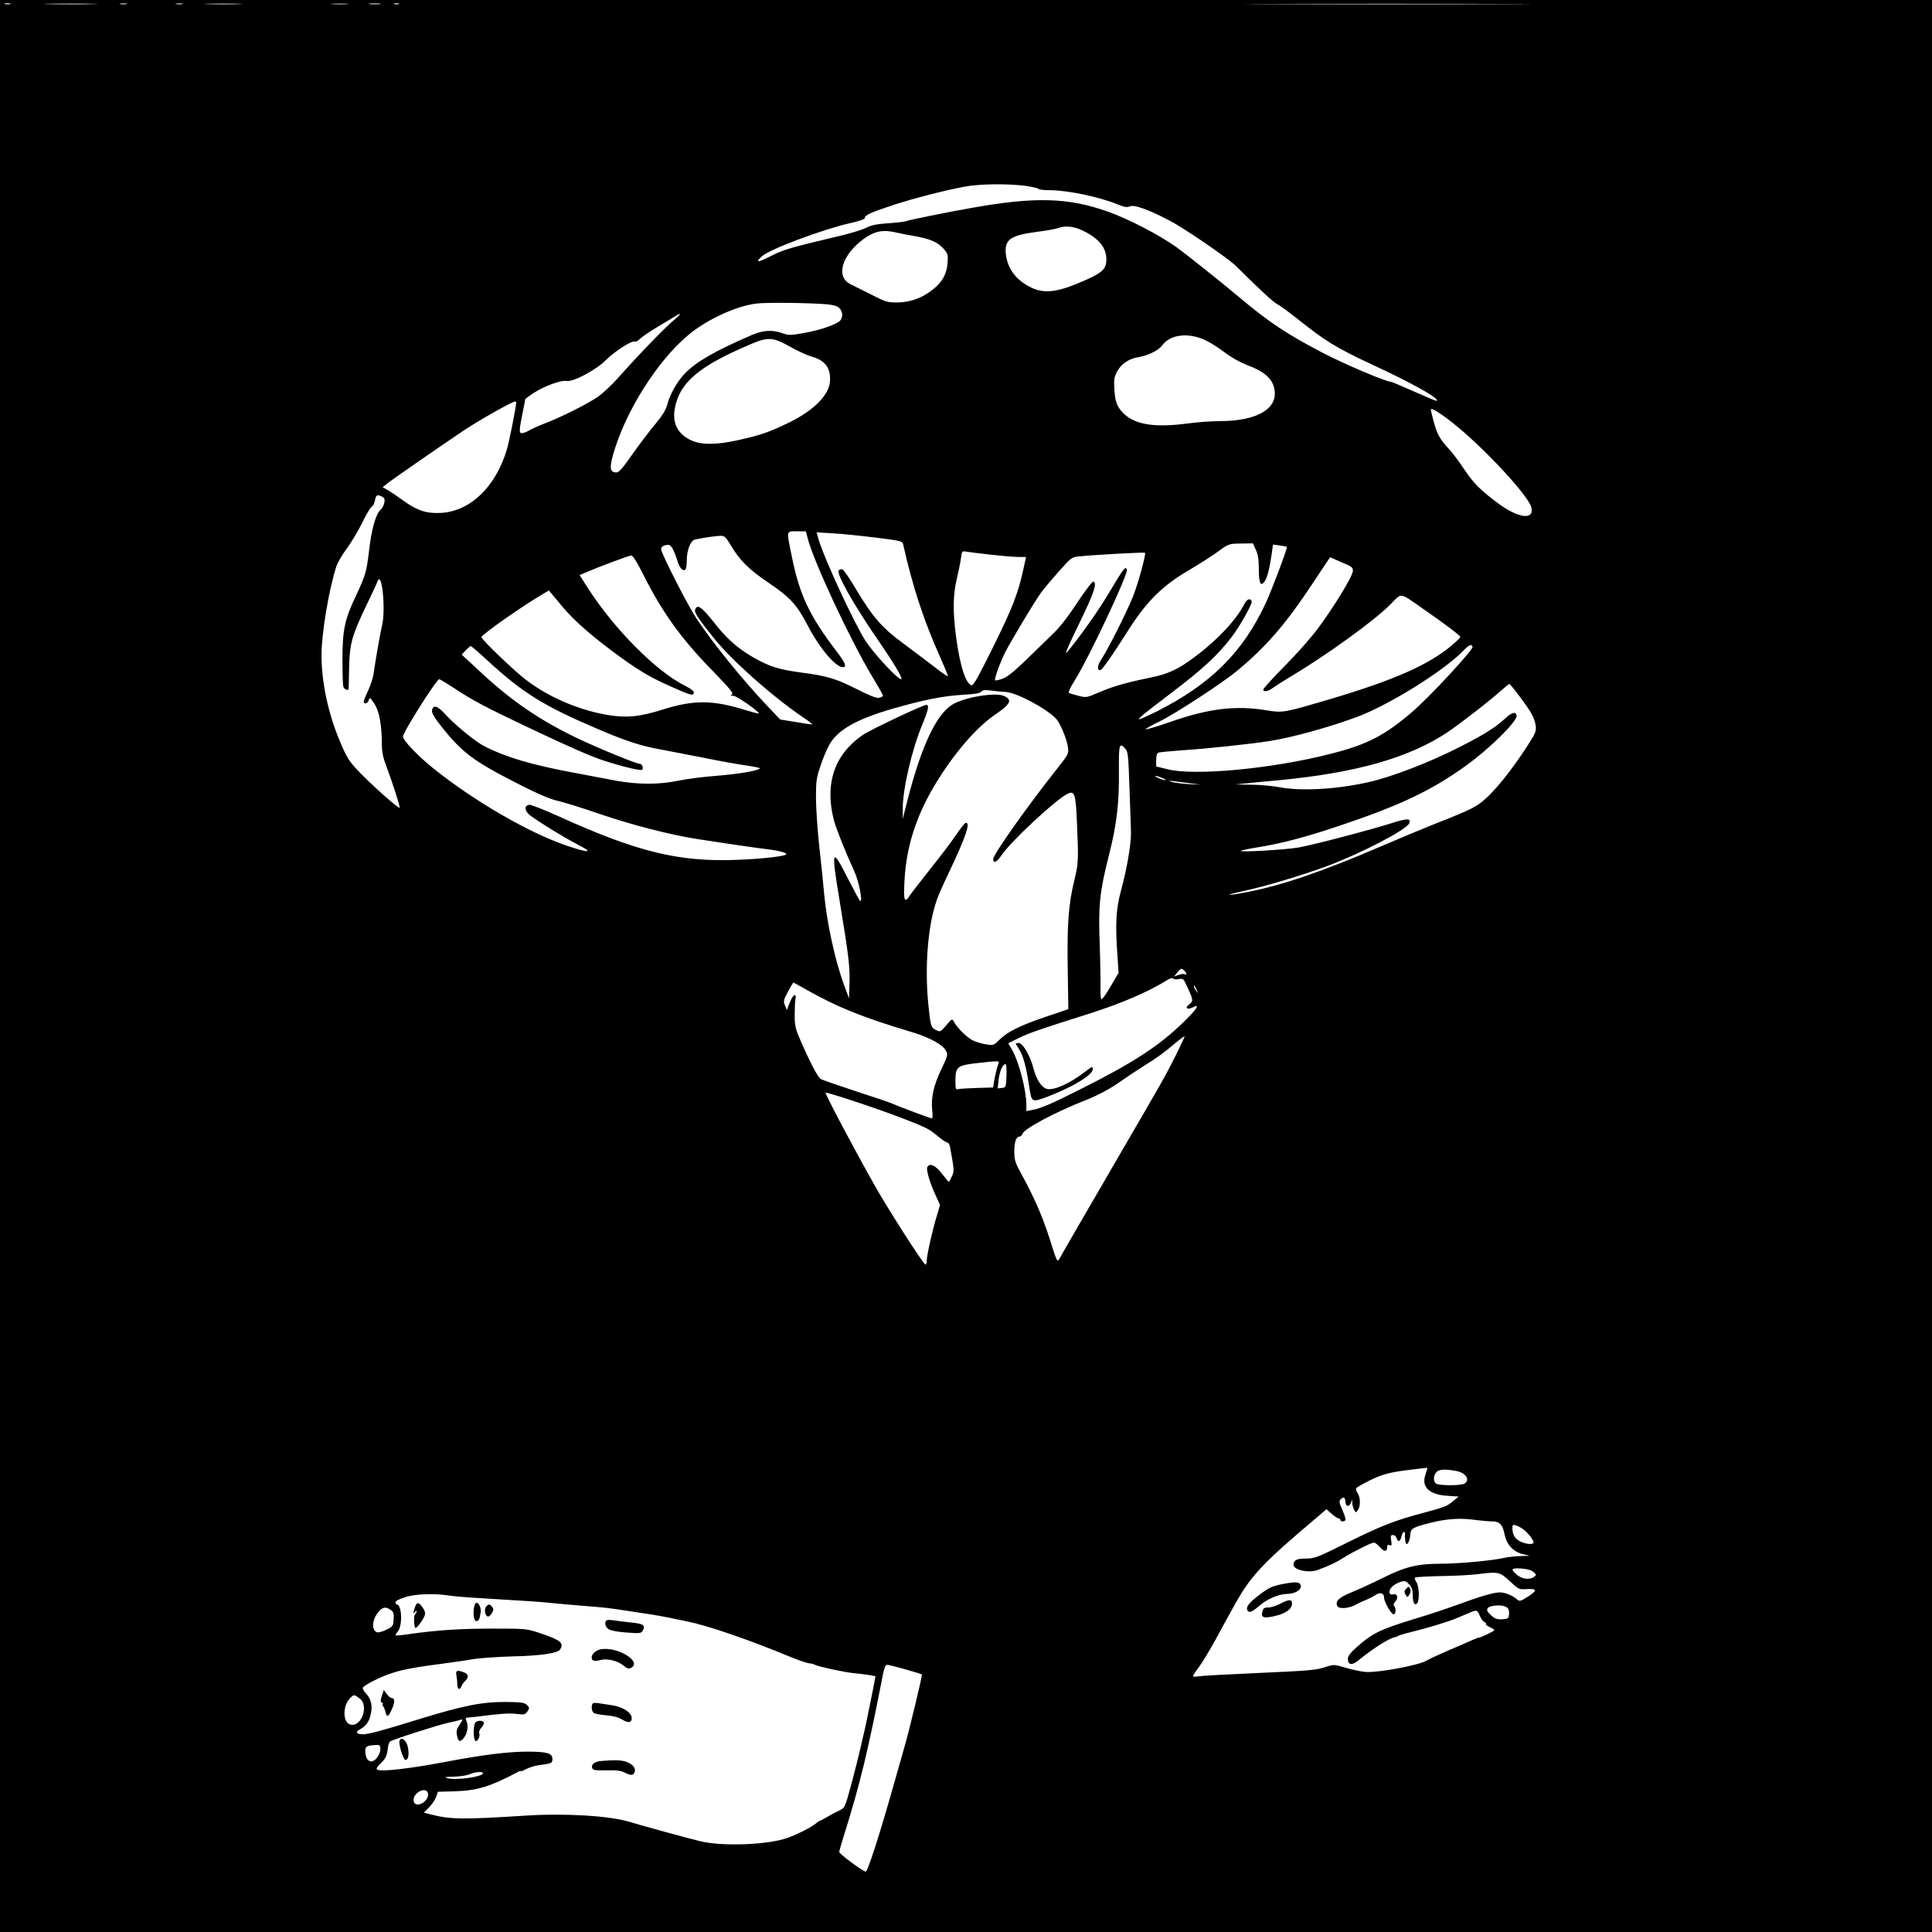 <?xml version="1.0" standalone="no"?>
<!DOCTYPE svg PUBLIC "-//W3C//DTD SVG 20010904//EN"
 "http://www.w3.org/TR/2001/REC-SVG-20010904/DTD/svg10.dtd">
<svg version="1.0" xmlns="http://www.w3.org/2000/svg"
 width="1280pt" height="1280pt" viewBox="0 0 1280 1280"
 preserveAspectRatio="xMidYMid meet">
<g transform="translate(0,1280) scale(0.1,-0.1)"
fill="#000000" stroke="none">
<path d="M0 6400 l0 -6400 6400 0 6400 0 0 6400 0 6400 -6400 0 -6400 0 0
-6400z m68 6373 c-10 -2 -26 -2 -35 0 -10 3 -2 5 17 5 19 0 27 -2 18 -5z m545
0 c-78 -2 -208 -2 -290 0 -81 1 -17 3 142 3 160 0 226 -2 148 -3z m225 0 c-10
-2 -28 -2 -40 0 -13 2 -5 4 17 4 22 1 32 -1 23 -4z m370 0 c-10 -2 -28 -2 -40
0 -13 2 -5 4 17 4 22 1 32 -1 23 -4z m375 0 c-57 -2 -149 -2 -205 0 -57 1 -11
3 102 3 113 0 159 -2 103 -3z m715 0 c-27 -2 -69 -2 -95 0 -27 2 -5 3 47 3 52
0 74 -1 48 -3z m219 0 c-20 -2 -52 -2 -70 0 -17 2 0 4 38 4 39 0 53 -2 32 -4z
m126 0 c-7 -2 -21 -2 -30 0 -10 3 -4 5 12 5 17 0 24 -2 18 -5z m7315 0 c-423
-2 -1113 -2 -1535 0 -423 1 -77 2 767 2 844 0 1190 -1 768 -2z m-3166 -1204
c48 -7 88 -16 88 -20 0 -5 33 -9 73 -9 118 0 331 -44 456 -96 43 -17 60 -19
78 -11 28 12 119 -20 259 -93 99 -51 388 -249 442 -302 177 -175 247 -239 277
-255 17 -9 71 -48 120 -87 198 -158 263 -198 505 -311 250 -116 430 -215 430
-237 0 -8 -2 -7 -181 71 -63 28 -119 51 -122 51 -33 0 -309 117 -453 192 -244
128 -354 201 -559 373 -115 97 -352 285 -410 327 -115 82 -321 189 -458 237
-261 92 -479 98 -892 25 -171 -30 -437 -84 -448 -91 -4 -2 -54 -8 -111 -12
-76 -5 -114 -13 -145 -29 -24 -13 -100 -36 -169 -53 -336 -79 -379 -92 -464
-135 -91 -46 -107 -46 -60 -2 46 45 404 179 582 219 64 14 100 27 100 35 0 19
38 36 180 83 135 45 357 102 485 125 99 18 279 20 397 5z m376 -294 c109 -51
162 -114 162 -193 0 -71 -31 -95 -210 -168 -126 -50 -206 -57 -282 -22 -103
48 -163 125 -174 225 -10 96 30 124 206 147 63 8 126 19 140 25 43 17 103 12
158 -14z m-1233 -15 c22 -5 80 -17 129 -25 103 -19 152 -41 191 -87 24 -28 27
-38 23 -88 -5 -74 -33 -126 -95 -176 -70 -57 -150 -87 -238 -88 -65 0 -77 3
-170 51 -55 28 -116 58 -136 68 -105 47 -65 193 83 302 72 52 128 63 213 43z
m-457 -476 c44 -4 70 -12 83 -25 22 -22 25 -58 7 -81 -20 -26 -135 -66 -241
-84 -82 -15 -103 -16 -133 -5 -76 28 -133 25 -214 -9 -241 -104 -369 -177
-444 -256 -51 -53 -99 -139 -116 -207 -9 -34 -32 -70 -81 -130 -38 -45 -106
-135 -151 -199 -65 -93 -87 -118 -105 -118 -46 0 -48 35 -8 161 96 299 325
638 531 785 125 89 286 158 406 173 64 8 350 5 466 -5z m-1003 -96 c-62 -50
-230 -223 -385 -397 -41 -46 -100 -100 -130 -121 -69 -47 -251 -138 -350 -175
-41 -16 -88 -37 -105 -47 -16 -10 -38 -18 -48 -18 -19 0 -18 19 9 153 8 38 14
70 14 73 0 2 24 19 53 39 71 46 184 88 220 81 43 -9 198 74 262 139 57 57 169
129 189 122 8 -3 24 5 36 18 12 13 66 49 119 81 53 31 105 63 116 70 39 25 39
14 0 -18z m3509 -141 c33 -15 91 -52 130 -82 45 -34 102 -66 155 -86 102 -39
154 -82 171 -143 38 -138 -102 -226 -360 -226 -53 0 -150 -7 -215 -16 -213
-28 -342 -8 -418 64 -44 42 -59 78 -64 161 -4 67 -2 81 19 121 27 50 78 84
141 94 63 10 132 44 157 78 53 72 171 87 284 35z m-2744 -47 c47 -27 110 -55
142 -64 88 -25 126 -80 116 -171 -11 -91 -120 -195 -290 -274 -123 -58 -168
-73 -313 -106 -151 -34 -253 -34 -323 1 -84 42 -119 114 -101 210 32 169 158
277 494 420 125 54 154 52 275 -16z m-1820 -366 c0 -27 -45 -254 -61 -309 -73
-248 -240 -410 -434 -423 -97 -6 -162 15 -251 80 -40 29 -87 61 -105 71 l-34
19 30 24 c35 28 329 232 497 345 103 70 330 198 351 199 4 0 7 -3 7 -6z m6278
-197 c207 -181 433 -434 448 -500 19 -87 -92 -70 -231 36 -110 83 -152 125
-215 219 -34 51 -79 111 -100 133 -59 63 -78 97 -100 176 -11 40 -20 79 -20
86 0 20 111 -56 218 -150z m-7166 -428 c16 -9 19 -17 14 -41 -3 -16 -15 -37
-25 -46 -31 -26 -60 -130 -76 -271 -17 -143 -23 -162 -90 -305 -72 -153 -86
-221 -86 -413 0 -90 2 -172 6 -183 6 -19 35 -29 35 -12 0 4 2 68 3 142 4 158
18 208 118 417 34 70 66 139 71 153 28 71 54 -186 30 -290 -12 -48 -46 -244
-57 -324 -4 -28 -20 -77 -36 -111 -16 -34 -29 -67 -29 -73 0 -21 28 -13 33 10
6 20 9 18 37 -24 33 -49 50 -143 50 -274 0 -42 8 -84 26 -130 44 -118 95 -276
92 -285 -4 -12 -193 157 -279 248 -57 61 -73 86 -118 194 -76 180 -121 390
-121 569 0 141 48 429 97 583 8 27 39 80 68 119 29 39 76 117 104 173 27 56
56 105 64 108 8 3 17 22 21 41 7 38 15 42 48 25z m2818 -271 c38 -154 282
-676 429 -921 39 -64 71 -121 71 -126 0 -5 -12 -11 -26 -14 -19 -3 -60 13
-147 57 -135 69 -198 88 -367 110 -154 21 -212 39 -325 104 -101 59 -172 122
-256 230 -80 101 -109 121 -123 85 -8 -20 15 -55 123 -190 116 -146 390 -389
588 -523 41 -27 70 -50 63 -50 -6 0 -56 7 -111 17 l-100 16 -88 93 c-162 171
-352 405 -465 574 -59 87 -236 435 -236 462 0 17 20 28 49 28 18 0 38 -37 61
-112 12 -40 33 -63 50 -53 5 3 10 31 10 60 0 69 25 134 54 140 58 13 143 25
170 25 27 0 35 -8 68 -63 57 -97 118 -159 247 -246 144 -97 190 -147 259 -279
82 -157 187 -282 236 -282 29 0 17 28 -47 112 -176 231 -241 370 -292 626 -35
172 -37 162 35 162 l59 0 11 -42z m447 1 c166 -21 182 -24 186 -43 62 -278
137 -507 242 -741 30 -68 55 -128 55 -134 0 -5 -37 19 -82 55 -46 35 -139 106
-208 157 -148 109 -204 173 -315 357 -43 73 -85 135 -93 137 -7 3 -18 1 -25
-6 -19 -19 99 -228 263 -466 108 -157 166 -255 150 -255 -23 0 -181 170 -235
253 -74 114 -272 541 -310 668 l-15 52 103 -6 c56 -3 184 -16 284 -28z m2523
-81 c15 -32 20 -66 20 -130 0 -91 12 -117 37 -82 18 25 31 74 46 168 l11 78
45 -6 c24 -3 46 -7 47 -9 6 -5 -101 -288 -138 -368 -153 -331 -365 -541 -727
-724 -40 -20 -85 -40 -99 -46 -25 -8 -24 -7 8 22 19 17 105 84 190 148 208
158 306 248 398 368 53 68 141 224 135 239 -9 24 -32 15 -49 -18 -54 -106
-180 -240 -328 -350 -112 -84 -178 -114 -297 -138 -153 -31 -244 -57 -338 -97
-81 -35 -85 -36 -135 -23 -28 7 -56 15 -63 19 -7 4 6 33 39 86 96 154 354 704
344 731 -10 25 -19 13 -117 -151 -72 -122 -203 -306 -283 -400 -15 -18 18 60
80 186 100 205 125 276 98 286 -7 2 -55 -61 -108 -141 -65 -99 -119 -168 -168
-213 -39 -38 -118 -114 -175 -170 -72 -70 -118 -107 -149 -119 -24 -9 -47 -14
-51 -11 -7 7 30 111 65 182 31 64 201 347 240 400 16 22 68 84 115 137 85 95
87 97 139 102 95 10 429 28 434 24 8 -9 -48 -214 -82 -296 -45 -109 -162 -341
-204 -405 -30 -44 -34 -77 -11 -77 12 0 76 91 191 272 119 186 221 287 396
390 72 42 157 97 190 121 76 56 75 55 162 56 l73 1 19 -42z m-1755 -33 c71 -8
153 -15 181 -15 l52 0 -18 -82 c-35 -160 -72 -255 -198 -510 -87 -177 -131
-258 -142 -258 -39 0 -80 126 -106 323 -22 163 -20 276 4 377 11 47 24 109 28
138 7 52 7 52 38 47 17 -3 89 -12 161 -20z m-2301 -136 c124 -246 251 -423
456 -632 113 -117 141 -150 130 -157 -12 -8 -10 -10 9 -10 22 0 176 -108 168
-117 -3 -2 -40 8 -83 21 -220 69 -344 70 -547 7 -160 -51 -248 -59 -377 -37
-187 33 -380 115 -529 227 -78 58 -301 271 -301 288 0 16 278 211 411 288 l36
21 82 -99 c86 -104 213 -214 400 -349 133 -95 200 -133 341 -195 118 -53 133
-56 137 -35 3 10 -18 26 -59 47 -189 94 -466 372 -642 645 l-56 88 38 16 c92
40 289 113 304 114 11 0 37 -41 82 -131z m4699 27 c-2 -35 -128 -241 -231
-379 -46 -62 -146 -175 -223 -252 -76 -77 -139 -146 -139 -153 0 -19 30 -14
64 11 17 13 72 47 121 77 231 137 555 372 654 473 83 83 55 87 227 -32 136
-94 239 -172 239 -181 0 -4 -22 -26 -50 -50 -152 -132 -387 -236 -820 -364
-302 -89 -306 -90 -420 -71 -197 32 -376 11 -623 -75 -95 -33 -172 -56 -172
-52 0 4 41 28 92 52 106 52 417 255 516 337 193 161 321 309 500 580 l114 171
76 -33 c70 -29 77 -35 75 -59z m793 -502 c5 -19 -285 -332 -398 -429 -184
-158 -300 -218 -541 -279 -390 -100 -906 -148 -1084 -102 l-73 18 0 43 c0 30
5 45 16 49 8 3 84 10 167 16 156 10 447 41 572 61 146 23 396 92 575 159 209
77 570 302 700 434 42 44 60 52 66 30z m-6521 -95 c233 -213 369 -297 728
-450 179 -77 287 -112 407 -133 52 -10 183 -35 290 -56 107 -22 236 -45 287
-52 50 -7 90 -15 87 -19 -9 -15 -146 -38 -289 -49 -82 -6 -195 -21 -250 -32
-126 -27 -270 -27 -415 0 -58 11 -181 34 -275 52 -280 52 -451 102 -596 176
-58 29 -198 144 -261 214 -50 55 -80 63 -86 22 -2 -16 17 -49 66 -110 136
-170 210 -225 504 -375 129 -66 209 -100 260 -112 40 -9 164 -47 276 -86 227
-77 465 -138 652 -168 166 -26 392 -59 460 -67 72 -8 130 -23 130 -33 0 -13
-162 -32 -335 -38 -380 -14 -657 54 -1172 288 -97 44 -186 79 -197 77 -35 -5
-31 -41 6 -70 61 -46 227 -148 315 -193 107 -55 82 -59 -66 -10 -251 84 -620
297 -892 516 -105 85 -199 184 -199 209 0 29 222 380 240 380 5 0 48 -26 97
-58 116 -78 213 -129 483 -257 280 -133 426 -197 510 -224 127 -41 245 -69
254 -61 12 12 0 40 -18 40 -22 0 -277 105 -411 169 -250 120 -436 247 -643
440 l-123 114 27 29 c15 15 30 28 33 28 3 0 56 -45 116 -101z m6832 -232 c79
-105 99 -142 107 -193 5 -38 1 -49 -51 -130 -87 -135 -184 -262 -260 -336 -73
-71 -101 -86 -353 -185 -63 -25 -225 -92 -360 -150 -391 -168 -654 -258 -886
-303 -144 -28 -164 -24 -29 6 147 31 389 104 555 165 226 84 531 243 547 285
12 32 -13 33 -102 5 -143 -46 -538 -150 -633 -166 -87 -15 -392 -33 -382 -22
3 3 50 13 105 22 159 25 326 69 540 141 409 137 615 234 847 401 156 112 343
296 336 332 -6 29 -32 22 -78 -21 -63 -58 -143 -108 -301 -188 -198 -101 -447
-197 -598 -231 -214 -49 -451 -62 -598 -34 -43 8 -125 16 -183 16 l-105 2 80
8 c44 5 134 13 200 19 519 49 871 149 1127 320 88 60 277 206 363 283 22 20
42 36 45 36 3 0 33 -36 67 -82z m-3407 29 c73 -3 274 -110 338 -179 27 -29 71
-137 78 -190 5 -41 3 -45 -86 -157 -195 -248 -410 -552 -410 -582 0 -31 26
-20 55 25 60 91 365 375 440 409 45 20 52 -2 60 -190 11 -259 10 -270 -18
-387 -38 -156 -48 -292 -43 -591 l4 -260 -139 -47 c-176 -59 -263 -102 -315
-153 -41 -41 -43 -41 -92 -33 -27 4 -67 16 -89 27 -40 21 -101 82 -123 123
-12 21 -13 21 -51 -24 -39 -45 -40 -45 -68 -31 -34 17 -36 26 -51 173 -26 267
1 555 67 716 13 33 45 103 70 155 113 237 147 340 109 327 -6 -2 -35 -39 -65
-83 -29 -43 -104 -142 -166 -219 -61 -77 -124 -158 -138 -179 -36 -54 -42 -34
-34 107 12 215 76 417 196 619 125 210 278 388 406 475 102 69 115 98 54 123
-57 24 -255 -9 -336 -56 -107 -62 -207 -273 -298 -625 l-34 -134 0 62 c-2 131
61 400 131 566 38 92 46 127 25 127 -22 0 -373 -166 -422 -200 -187 -129 -253
-323 -190 -565 15 -56 77 -212 136 -340 29 -63 55 -195 39 -195 -4 0 -39 65
-80 145 -111 218 -115 206 -56 -151 59 -358 68 -432 64 -544 l-3 -95 -32 87
c-61 164 -115 415 -133 608 -6 69 -20 208 -32 310 -11 102 -21 244 -22 315 0
117 2 138 28 215 15 47 41 110 58 141 53 101 180 174 424 244 205 59 332 84
464 92 78 4 114 10 122 21 9 11 24 12 63 7 27 -4 70 -8 95 -9z m796 -377 c17
-19 20 -46 27 -258 5 -130 9 -263 10 -296 1 -79 -27 -242 -66 -385 -34 -126
-39 -223 -23 -440 l7 -105 -51 -87 c-28 -49 -56 -88 -62 -88 -5 0 -8 29 -7 73
1 39 -1 169 -5 287 -10 261 -1 348 60 590 53 207 70 353 67 573 -1 167 3 180
43 136z m245 -194 c19 -8 27 -14 19 -14 -18 0 -79 27 -64 28 7 1 27 -6 45 -14z
m189 -35 l65 -9 -80 4 c-44 3 -93 9 -110 14 -26 9 -24 10 15 5 25 -3 74 -9
110 -14z m-30 -1261 c0 -5 -6 -6 -13 -3 -8 3 -26 0 -41 -6 l-28 -10 24 29 c21
26 25 27 41 13 9 -8 17 -19 17 -23z m-51 -36 c30 6 32 5 61 -60 36 -78 36 -87
9 -107 -32 -22 -14 -39 22 -21 53 28 33 -6 -58 -95 -159 -156 -330 -268 -668
-438 -214 -108 -278 -135 -337 -146 l-38 -7 0 38 c0 100 -49 289 -96 370 l-24
41 68 34 c61 31 141 59 477 165 209 67 387 144 505 218 22 14 37 19 41 12 4
-5 21 -7 38 -4z m-2461 -73 c205 -115 366 -180 697 -279 116 -35 204 -84 223
-124 13 -26 10 -35 -31 -120 -51 -106 -70 -190 -61 -271 4 -31 3 -56 -2 -56
-8 0 -220 79 -269 101 -11 5 -116 41 -234 79 -118 39 -223 75 -233 81 -19 10
-73 113 -138 264 -30 69 -35 91 -35 160 0 44 2 91 5 104 10 46 -18 32 -37 -20
l-20 -51 -12 30 c-12 28 -10 36 19 91 18 34 34 61 37 61 2 0 43 -22 91 -50z
m2581 0 c11 -24 11 -24 -3 -6 -9 11 -16 24 -16 30 0 12 5 7 19 -24z m-142
-437 c-75 -148 -49 -103 -427 -753 -162 -278 -307 -529 -324 -559 -34 -63 -26
-72 -81 99 -49 154 -104 280 -199 452 -30 56 -36 76 -36 128 0 65 12 100 35
100 7 0 16 8 19 18 11 34 217 144 421 224 79 31 165 77 233 126 35 25 103 70
152 101 96 60 124 81 209 152 31 26 58 45 59 43 2 -1 -25 -60 -61 -131z
m-1172 -50 c-9 -22 -22 -76 -30 -123 l-5 -35 -108 -3 c-59 -2 -115 -5 -124 -8
-16 -5 -18 2 -18 59 0 88 13 99 138 113 150 17 155 17 147 -3z m53 -80 c-3
-77 -3 -78 -31 -81 l-27 -3 6 58 c7 57 27 103 46 103 5 0 8 -34 6 -77z m-691
-281 c161 -62 176 -70 238 -121 27 -23 55 -41 62 -41 6 0 14 -12 17 -27 28
-155 29 -162 12 -198 -9 -19 -18 -35 -20 -35 -2 0 -23 25 -46 55 -44 57 -84
73 -97 40 -7 -20 21 -111 58 -189 l27 -59 -18 -61 c-30 -95 -70 -272 -70 -307
0 -17 -4 -29 -9 -27 -16 5 -255 379 -341 533 -146 260 -320 589 -320 605 0 9
333 -101 507 -168z m3467 -2361 c-28 -82 22 -132 143 -141 l77 -5 -34 -28
c-42 -36 -58 -42 -192 -78 -195 -51 -290 -89 -508 -197 -203 -101 -218 -107
-278 -108 -62 0 -81 -10 -82 -41 0 -35 103 -57 162 -34 86 33 119 49 165 78
69 43 189 103 206 103 7 0 25 -14 40 -31 28 -32 47 -31 47 1 0 14 5 18 17 13
14 -5 15 -1 10 30 -5 31 -3 37 12 37 10 0 21 -9 24 -20 8 -30 24 -24 32 10 4
17 11 30 16 30 5 0 8 -3 8 -7 -4 -26 3 -73 10 -73 11 0 24 34 25 67 2 32 14
41 87 62 129 36 222 46 327 33 53 -7 114 -12 134 -12 42 0 63 -22 75 -80 15
-78 61 -125 136 -140 41 -8 40 -8 -23 -9 -36 -1 -84 -6 -108 -11 -79 -19 -306
-40 -423 -40 -158 0 -237 -19 -389 -95 -69 -34 -162 -77 -207 -95 -84 -34
-110 -60 -92 -92 11 -20 80 -14 124 12 17 9 46 23 65 30 19 8 47 22 62 32 32
22 58 14 58 -18 0 -24 40 -96 59 -108 15 -10 24 33 10 50 -9 11 -8 18 6 34 22
24 13 54 -14 47 -30 -8 -35 23 -9 50 13 13 38 27 57 33 29 8 36 6 57 -17 18
-20 24 -37 24 -74 0 -49 15 -73 31 -48 15 24 10 113 -7 137 -9 13 -13 26 -9
30 4 4 79 8 168 10 89 1 198 7 241 12 145 18 151 17 219 -46 59 -55 61 -56
113 -52 69 4 70 -10 4 -52 -46 -29 -52 -31 -68 -17 -30 26 -80 47 -114 47 -42
0 -128 -25 -288 -84 -69 -25 -186 -64 -260 -86 -251 -77 -293 -97 -404 -195
-41 -37 -56 -57 -56 -76 0 -39 27 -44 64 -14 104 85 211 153 251 159 6 1 15 5
21 9 7 4 47 16 90 26 119 30 243 68 299 92 28 12 65 27 83 35 46 20 50 18 66
-21 8 -19 22 -38 30 -41 9 -3 14 -10 11 -14 -3 -4 9 -13 25 -20 17 -7 30 -16
30 -20 0 -7 -90 -50 -104 -50 -4 0 -25 -9 -49 -19 -23 -11 -91 -40 -152 -66
-60 -26 -128 -57 -150 -70 -52 -29 -323 -79 -398 -72 -28 2 -87 15 -130 27
-76 23 -80 23 -130 7 -72 -23 -100 -25 -472 -42 -181 -8 -350 -17 -374 -21
-49 -6 -49 -9 9 71 20 28 67 106 105 175 37 69 91 167 119 217 112 204 188
284 558 596 l56 48 35 -31 c19 -16 40 -30 46 -30 6 0 11 -4 11 -10 0 -12 27
-13 34 -1 3 5 -6 35 -20 66 -23 52 -24 60 -10 73 18 18 28 12 30 -19 1 -31 24
-35 35 -7 l10 23 0 -23 c1 -13 6 -33 12 -44 11 -21 12 -21 25 -3 19 25 18 85
-2 113 -8 12 -12 27 -9 32 3 6 43 28 88 51 77 38 126 52 227 66 92 12 155 19
157 18 1 0 -5 -20 -13 -44z m206 23 c63 -12 93 -61 51 -84 -28 -14 -174 -13
-189 2 -18 18 -15 55 6 76 18 18 56 20 132 6z m442 -386 c30 -21 68 -70 68
-87 0 -16 -47 -13 -87 6 -36 17 -53 46 -53 89 0 22 3 24 23 18 12 -3 34 -15
49 -26z m68 -283 c20 -18 20 -20 4 -32 -29 -21 -79 -16 -113 13 -46 38 -40 47
29 42 40 -3 66 -11 80 -23z m-7185 -156 c33 -5 132 -13 220 -18 318 -19 381
-23 465 -32 47 -5 144 -13 215 -19 72 -5 162 -14 200 -20 223 -33 287 -43 355
-57 41 -9 98 -20 125 -26 132 -26 406 -120 688 -237 55 -22 108 -40 119 -40
10 0 28 -5 38 -10 22 -12 195 -49 255 -55 74 -7 145 -18 145 -22 0 -8 -61
-310 -70 -348 -5 -22 -19 -80 -30 -130 -11 -49 -39 -158 -61 -241 -41 -150
-42 -152 -78 -169 -20 -9 -56 -28 -81 -43 -25 -14 -47 -26 -50 -26 -3 0 -13
-7 -22 -15 -32 -27 -122 -73 -192 -98 -130 -46 -429 -57 -575 -22 -80 19 -393
105 -471 129 -131 40 -426 58 -690 41 -420 -27 -496 -26 -634 10 l-38 10 36
36 c19 20 40 51 46 69 l11 33 112 3 c149 5 236 32 410 124 15 9 27 13 27 10 0
-4 17 3 37 14 20 10 57 22 82 25 85 11 91 14 91 40 0 39 -32 49 -160 50 -133
0 -297 -20 -560 -70 -217 -41 -404 -63 -436 -51 -15 6 -12 12 20 45 31 31 39
49 44 88 2 26 10 51 16 55 20 14 320 110 385 124 35 7 72 16 83 20 16 5 15 1
-6 -31 -19 -28 -24 -44 -19 -68 8 -46 18 -52 42 -26 26 28 37 83 22 115 -9 21
-8 24 12 25 12 1 31 3 42 4 175 22 227 26 275 20 53 -6 59 -5 74 16 15 22 15
25 -3 43 -17 16 -35 19 -138 20 -158 1 -282 -23 -583 -116 -250 -77 -327 -98
-367 -98 -40 0 -51 15 -21 31 41 22 61 48 73 96 15 59 5 106 -30 143 -15 16
-24 33 -21 39 12 18 110 69 186 94 72 25 163 42 365 68 50 6 128 18 175 26 47
8 167 16 267 19 185 4 299 21 314 46 27 42 2 63 -130 107 -94 31 -95 31 -314
31 -220 0 -369 -10 -547 -35 -52 -8 -96 -12 -99 -10 -2 3 4 14 14 25 33 37 28
180 -6 180 -5 0 -9 6 -9 14 0 9 25 22 63 34 68 22 190 27 292 11z m7013 -82
c7 -6 12 -24 10 -41 -3 -29 -6 -31 -44 -34 -33 -2 -48 2 -73 24 -42 35 -37 57
14 65 44 6 73 2 93 -14z m-7400 -13 c19 -13 23 -23 20 -62 -3 -45 -5 -48 -49
-70 -25 -12 -53 -20 -62 -16 -37 14 -32 85 10 134 28 34 48 37 81 14z m3411
-394 c57 -16 106 -31 109 -34 4 -5 -89 -393 -119 -491 -5 -16 -31 -109 -58
-205 -107 -378 -182 -610 -196 -610 -16 0 -175 118 -175 130 0 5 13 51 29 102
109 348 161 561 262 1081 9 41 16 57 28 57 9 0 63 -14 120 -30z m-3618 -191
c71 -51 6 -210 -70 -170 -40 22 -38 120 5 166 28 30 28 30 65 4z m139 -338 c0
-35 -34 -81 -60 -81 -24 0 -40 29 -40 69 0 31 10 37 73 40 23 1 27 -3 27 -28z
m680 -159 c0 -24 -184 -49 -235 -33 -25 8 -19 9 41 10 40 1 87 8 105 16 37 16
89 20 89 7z m-365 -131 c7 -24 -12 -56 -42 -70 -30 -14 -53 -4 -53 23 0 51 81
91 95 47z"/>
<path d="M6730 5885 c0 -2 11 -20 23 -39 26 -37 48 -123 67 -253 15 -98 15
-99 132 -54 164 64 288 140 288 178 0 19 -8 16 -49 -16 -97 -76 -206 -126
-253 -116 -38 9 -72 62 -93 143 -20 78 -69 162 -96 162 -10 0 -19 -2 -19 -5z"/>
<path d="M8491 2304 c-63 -13 -85 -23 -147 -70 -70 -53 -92 -82 -79 -104 11
-18 29 -11 79 32 52 45 129 77 184 78 50 0 94 26 90 53 -4 28 -30 30 -127 11z"/>
<path d="M9317 2275 c-13 -12 -14 -21 -7 -36 13 -24 17 -24 30 1 7 12 7 26 2
36 -8 14 -10 14 -25 -1z"/>
<path d="M8480 2174 c-24 -13 -59 -24 -77 -24 -27 0 -34 -5 -39 -26 -11 -41 6
-48 81 -31 74 17 115 47 115 84 0 29 -20 28 -80 -3z"/>
<path d="M2750 2154 c-13 -33 -13 -54 0 -34 6 9 10 10 10 3 0 -6 -5 -15 -10
-18 -10 -6 -8 -80 2 -90 7 -7 53 55 62 83 5 15 1 31 -14 52 -26 37 -38 38 -50
4z"/>
<path d="M3145 2168 c-14 -43 -8 -108 10 -108 17 0 22 9 29 54 8 44 -26 91
-39 54z"/>
<path d="M3220 2155 c-15 -18 -5 -65 14 -65 7 0 19 11 26 25 11 20 11 27 0 40
-16 19 -24 19 -40 0z"/>
<path d="M4018 2064 c-15 -15 -8 -44 15 -58 13 -9 61 -18 119 -22 92 -7 96 -6
108 16 18 33 1 43 -83 51 -39 4 -90 10 -112 14 -22 4 -43 3 -47 -1z"/>
<path d="M3980 1873 c-32 -6 -60 -31 -60 -54 0 -23 17 -28 59 -17 44 12 115
-5 153 -38 23 -19 33 -22 49 -14 76 41 -90 143 -201 123z"/>
<path d="M3024 1699 c3 -17 6 -44 6 -60 0 -32 17 -39 27 -11 3 9 14 25 25 35
25 25 23 46 -8 57 -46 18 -57 13 -50 -21z"/>
<path d="M2530 1566 c-10 -32 -10 -40 1 -47 8 -5 10 -9 5 -9 -5 0 -4 -6 1 -12
6 -7 13 -25 17 -40 9 -38 18 -35 41 15 22 47 22 77 0 77 -7 0 -22 12 -33 27
l-19 26 -13 -37z"/>
<path d="M3927 1514 c-11 -12 -8 -51 6 -62 7 -6 43 -13 81 -16 42 -3 82 -13
103 -26 39 -23 59 -25 66 -7 16 42 -48 89 -138 101 -27 4 -64 9 -80 12 -17 3
-34 2 -38 -2z"/>
<path d="M3152 1391 c-16 -10 -19 -108 -3 -124 12 -12 35 29 26 50 -3 9 3 26
16 39 11 12 18 27 14 33 -7 13 -35 14 -53 2z"/>
<path d="M2647 1267 c-8 -21 25 -127 39 -127 18 0 25 30 18 76 -7 50 -45 83
-57 51z"/>
<path d="M3983 1133 c-45 -4 -69 -24 -59 -48 5 -13 22 -15 93 -14 65 2 96 -2
120 -14 42 -22 60 -21 68 4 9 27 -18 56 -64 69 -35 10 -74 10 -158 3z"/>
</g>
</svg>
